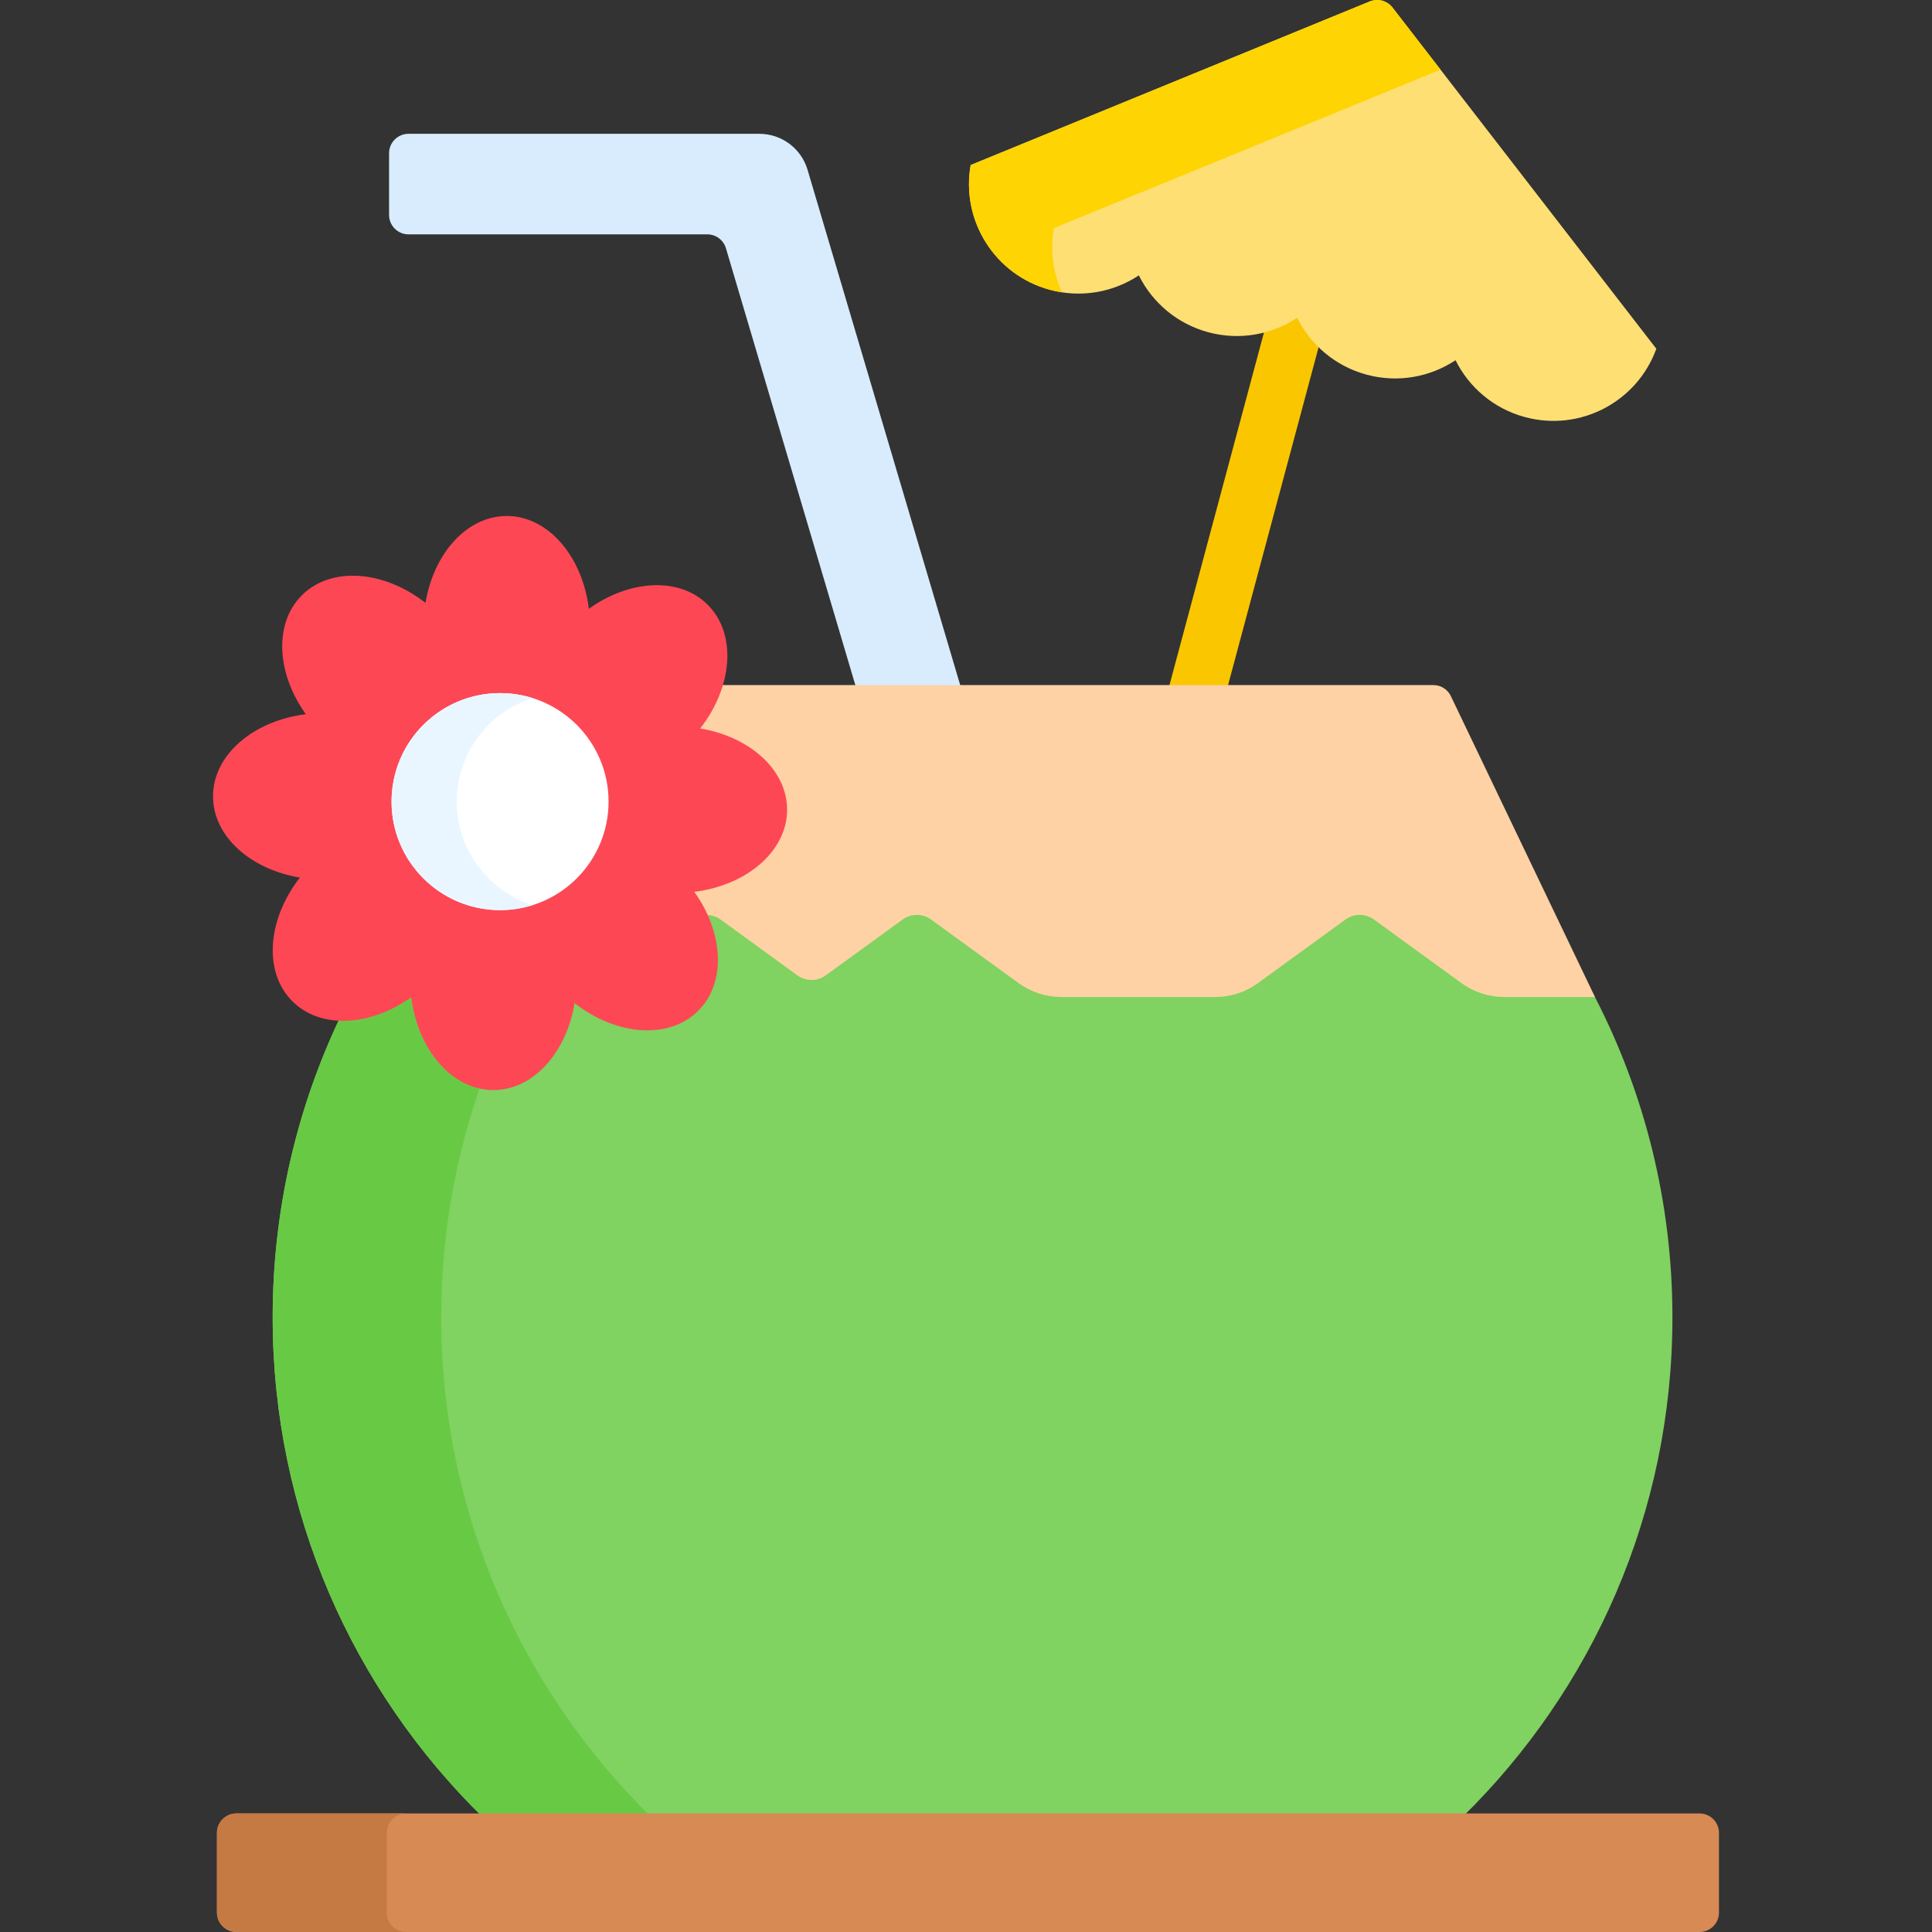 <svg id="Capa_1" enable-background="new 0 0 512 512" height="512" viewBox="0 0 512 512" width="512" xmlns="http://www.w3.org/2000/svg"><rect x="0" y="0" width="512" height="512" fill="#333333" stroke="none"/><g><g><path d="m344.663 83.776-.504-1.011-.942.623c-2.473 1.635-5.159 2.843-7.961 3.625l-25.599 95.537h15.529l24.558-91.653c-2.034-2.073-3.758-4.468-5.081-7.121z" fill="#fac600"/><g><path d="m369.029 2.001 69.917 90.426c-5.071 14.011-20.109 22.048-34.768 18.12-8.353-2.238-14.868-7.906-18.447-15.08-6.687 4.423-15.163 6.074-23.516 3.836s-14.868-7.906-18.447-15.08c-6.687 4.423-15.163 6.074-23.516 3.836s-14.868-7.906-18.447-15.08c-6.687 4.423-15.163 6.074-23.516 3.836-14.658-3.928-23.664-18.407-21.05-33.076l105.762-43.354c2.144-.879 4.611-.218 6.028 1.616z" fill="#fedf74"/></g><g><path d="m279.298 60.454 102.455-41.997-12.724-16.456c-1.417-1.833-3.884-2.494-6.029-1.615l-105.762 43.352c-2.614 14.669 6.391 29.149 21.05 33.076 1.049.281 2.099.5 3.148.661-2.35-5.186-3.195-11.088-2.138-17.021z" fill="#fed402"/></g></g><path d="m108.258 62.107h79.184c2.281 0 4.291 1.501 4.939 3.688l34.586 116.755h27.791l-40.746-137.55c-1.676-5.658-6.874-9.539-12.774-9.539h-92.98c-2.845 0-5.151 2.306-5.151 5.151v16.345c0 2.844 2.306 5.15 5.151 5.15z" fill="#d8ecfe"/><path d="m127.962 481.584h259.55c34.362-33.662 55.699-80.566 55.699-132.469 0-30.594-7.412-59.456-20.532-84.894l-.566-1h-23.507c-3.866 0-7.563-1.201-10.69-3.474l-23.233-16.88c-1.272-.924-2.775-1.412-4.347-1.412s-3.075.488-4.347 1.412l-23.233 16.88c-3.127 2.272-6.824 3.474-10.69 3.474h-40.823c-3.866 0-7.563-1.201-10.69-3.474l-23.233-16.88c-1.272-.924-2.775-1.412-4.347-1.412s-3.075.488-4.347 1.412l-20.382 14.809c-.928.674-2.024 1.03-3.171 1.03s-2.244-.356-3.171-1.03l-20.382-14.809c-1.272-.924-2.775-1.412-4.347-1.412-.407 0-.808.036-1.202.1 4.768 9.472 4.303 19.664-1.623 25.59-3.209 3.209-7.63 4.906-12.785 4.906-6.258 0-12.887-2.483-18.668-6.99l-1.326-1.034-.275 1.659c-2.136 12.859-10.777 22.191-20.546 22.191-10.333 0-19.067-9.974-20.767-23.714l-.117-.942h-1.107l-.351.251c-5.473 3.914-11.665 6.069-17.435 6.069-.267 0-.524-.024-.788-.033-11.482 24.123-17.919 51.112-17.919 79.607-.001 51.904 21.336 98.807 55.698 132.469z" fill="#80d261"/><path d="m127.962 481.584h44.663c-34.362-33.662-55.699-80.566-55.699-132.469 0-21.241 3.58-41.644 10.155-60.649-9.261-2.066-16.566-11.822-18.095-24.181-6.162 4.407-13.073 6.545-19.263 6.216-11.19 23.871-17.46 50.507-17.46 78.614 0 51.904 21.337 98.808 55.699 132.469z" fill="#68ca44"/><g><path d="m384.49 184.47c-.855-1.785-2.658-2.921-4.637-2.921h-189.29c-1.144 3.687-3.074 7.405-5.791 10.888l-1.034 1.326 1.659.275c12.859 2.136 22.191 10.777 22.191 20.546 0 10.333-9.974 19.067-23.714 20.767l-1.669.207.978 1.368c1.297 1.813 2.37 3.69 3.25 5.587 1.558-.181 3.167.197 4.498 1.164l20.382 14.808c2.242 1.629 5.277 1.629 7.519 0l20.382-14.808c2.242-1.629 5.277-1.629 7.519 0l23.233 16.88c3.278 2.382 7.226 3.664 11.278 3.664h40.823c4.052 0 8-1.283 11.278-3.664l23.233-16.88c2.242-1.629 5.277-1.629 7.519 0l23.233 16.88c3.278 2.382 7.226 3.664 11.278 3.664h24.074z" fill="#fed2a4"/></g><g><path d="m208.588 214.585c0-10.538-9.855-19.344-23.027-21.532 8.644-11.084 9.746-25.032 2.003-32.776-7.451-7.451-20.647-6.71-31.508 1.057-1.726-13.95-10.808-24.592-21.76-24.592-10.538 0-19.344 9.855-21.532 23.027-11.084-8.644-25.032-9.747-32.776-2.003-7.451 7.451-6.71 20.647 1.057 31.508-13.95 1.726-24.592 10.808-24.592 21.76 0 10.538 9.855 19.344 23.027 21.532-8.644 11.084-9.746 25.032-2.003 32.776 7.451 7.451 20.647 6.71 31.508-1.057 1.726 13.95 10.808 24.592 21.76 24.592 10.538 0 19.344-9.855 21.532-23.027 11.084 8.644 25.032 9.747 32.776 2.003 7.451-7.451 6.71-20.647-1.057-31.508 13.95-1.726 24.592-10.809 24.592-21.76zm-76.067 25.606c-15.306 0-27.757-12.452-27.757-27.757s12.452-27.757 27.757-27.757 27.757 12.452 27.757 27.757-12.452 27.757-27.757 27.757z" fill="#fd4755"/><g><circle cx="132.52" cy="212.434" fill="#fff" r="28.757"/></g><g><path d="m121.046 212.434c0-12.871 8.456-23.765 20.116-27.434-2.728-.858-5.63-1.323-8.642-1.323-15.882 0-28.757 12.875-28.757 28.757s12.875 28.757 28.757 28.757c3.011 0 5.914-.465 8.642-1.323-11.659-3.67-20.116-14.563-20.116-27.434z" fill="#eaf6ff"/></g></g><g><path d="m450.396 512h-387.751c-2.845 0-5.151-2.306-5.151-5.151v-21.114c0-2.845 2.306-5.151 5.151-5.151h387.751c2.845 0 5.151 2.306 5.151 5.151v21.114c0 2.845-2.306 5.151-5.151 5.151z" fill="#d88a55"/></g><g><path d="m102.503 506.849v-21.114c0-2.845 2.306-5.151 5.151-5.151h-45.009c-2.845 0-5.151 2.306-5.151 5.151v21.114c0 2.845 2.306 5.151 5.151 5.151h45.009c-2.845 0-5.151-2.306-5.151-5.151z" fill="#c57a44"/></g></g></svg>